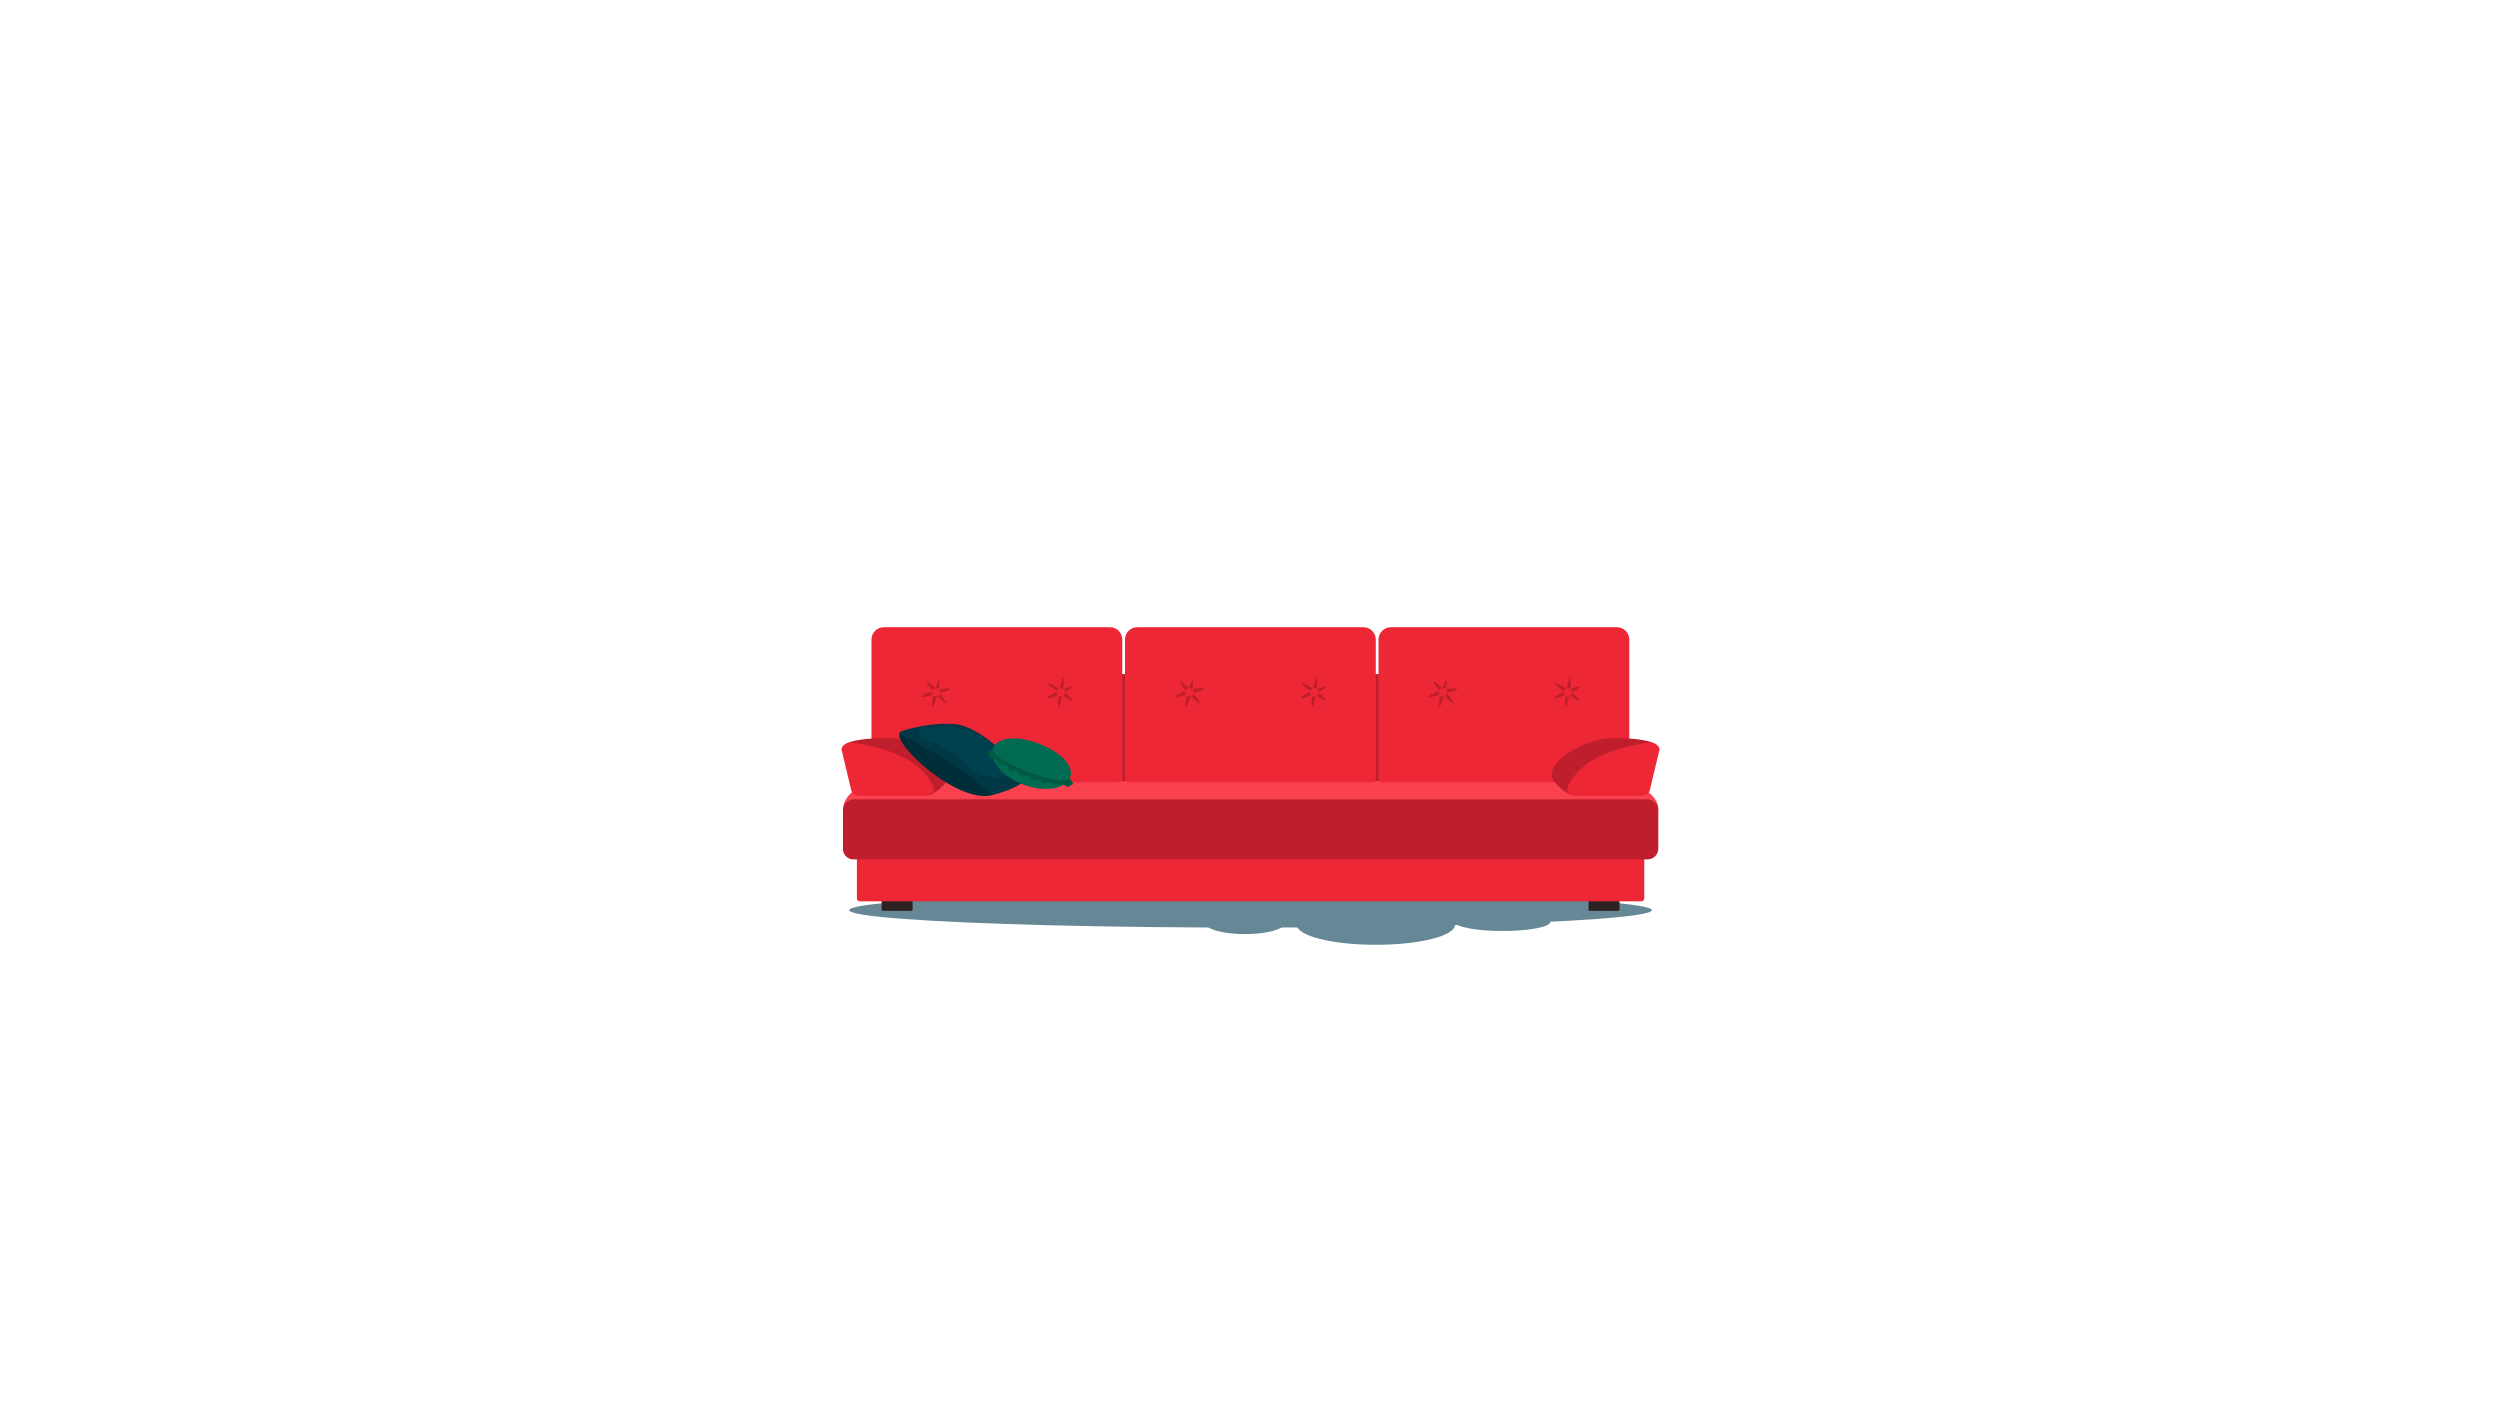 <?xml version="1.0" encoding="utf-8"?>
<!-- Generator: Adobe Illustrator 22.1.0, SVG Export Plug-In . SVG Version: 6.00 Build 0)  -->
<svg version="1.1" id="Calque_1" xmlns="http://www.w3.org/2000/svg" xmlns:xlink="http://www.w3.org/1999/xlink" x="0px" y="0px"
	 viewBox="0 0 1920 1080" style="enable-background:new 0 0 1920 1080;" xml:space="preserve">
<style type="text/css">
	.st0{opacity:0.6;}
	.st1{fill:#00374E;}
	.st2{fill:#BF1F2C;}
	.st3{fill:#2D2122;}
	.st4{fill:#EE2737;}
	.st5{fill:#FA4150;}
	.st6{fill:#002E38;}
	.st7{fill:#003845;}
	.st8{fill:#004150;}
	.st9{fill:#006B50;}
	.st10{fill:#005943;}
</style>
<g>
	<g class="st0">
		<ellipse class="st1" cx="960.4" cy="699" rx="308.2" ry="13.4"/>
		<ellipse class="st1" cx="1056.7" cy="710.3" rx="60.7" ry="15.3"/>
		<ellipse class="st1" cx="956.2" cy="708.8" rx="30.6" ry="8.6"/>
		<ellipse class="st1" cx="1154" cy="708" rx="36.7" ry="7"/>
	</g>
	<g>
		<rect x="794.7" y="517.7" class="st2" width="331.7" height="126.9"/>
		<g>
			<path class="st3" d="M700.1,699.5h-22.3c-0.4,0-0.7-0.3-0.7-0.7v-14h23.8v14C700.8,699.2,700.5,699.5,700.1,699.5z"/>
			<path class="st3" d="M1243,699.5h-22.3c-0.4,0-0.7-0.3-0.7-0.7v-14h23.8v14C1243.7,699.2,1243.4,699.5,1243,699.5z"/>
		</g>
		<path class="st4" d="M1262.7,636.9H658.1V690c0,1.2,1,2.2,2.2,2.2h600.3c1.2,0,2.2-1,2.2-2.2V636.9z"/>
		<path class="st5" d="M1251.4,599.9h-582c-13,5-22,12.1-22,22.4h626.1C1274.4,614,1266.2,606.6,1251.4,599.9z"/>
		<path class="st2" d="M1265.5,660H655.3c-4.4,0-7.9-3.6-7.9-7.9v-29.8c0-4.6,3.8-8.4,8.4-8.4h609.4c4.6,0,8.4,3.8,8.4,8.4V652
			C1273.4,656.4,1269.9,660,1265.5,660z"/>
		<g>
			<path class="st4" d="M859,600.8H672.3c-1.6,0-3-1.3-3-3V491.2c0-5.3,4.3-9.5,9.5-9.5h173.6c5.3,0,9.5,4.3,9.5,9.5v106.6
				C862,599.5,860.7,600.8,859,600.8z"/>
			<g>
				<path class="st2" d="M726.4,528.6c-1.5,0.1-3.4,0.4-5.5,0.8c0.9-3.9,1.1-6.9,0.5-7c-0.6-0.2-1.8,2.4-3.1,6.2
					c-3.3-3.4-6.1-5.7-6.6-5.2c-0.5,0.5,1.5,3.6,4.7,7.3c-5.2,1.6-8.8,3.6-8.6,4.3c0.2,0.7,4.1-0.1,9.1-1.4c-1.3,5-1.7,9.1-1,9.3
					c0.7,0.2,2.4-3.5,3.8-8.4c3.5,3.6,6.4,6,6.9,5.5c0.5-0.5-1.6-3.8-5-7.7c2-0.6,3.8-1.1,5.1-1.5c1.9-0.6,3.2-1,3.1-1.5
					C729.8,528.8,728.5,528.5,726.4,528.6z"/>
				<circle class="st4" cx="718.8" cy="531.7" r="3.2"/>
				<path class="st2" d="M821.8,535.4c-1-1.1-2.5-2.4-4.1-3.7c3.6-1.9,6-3.5,5.7-4.1c-0.3-0.6-3,0.1-6.7,1.5
					c0.5-4.7,0.5-8.3-0.2-8.4c-0.7-0.1-1.8,3.4-2.7,8.2c-4.6-2.9-8.4-4.5-8.8-3.9c-0.4,0.6,2.7,3.1,6.9,6.1
					c-4.7,2.2-8.1,4.4-7.8,5.1c0.3,0.7,4.2-0.4,8.9-2.5c-0.6,5-0.6,8.8,0.1,8.9c0.7,0.1,1.9-3.7,2.7-8.7c1.7,1.2,3.3,2.2,4.5,3
					c1.7,1.1,2.8,1.8,3.1,1.5C823.8,538.2,823.2,537,821.8,535.4z"/>
				<circle class="st4" cx="814.7" cy="531.7" r="3.2"/>
			</g>
			<path class="st4" d="M1053.7,600.8H867c-1.6,0-3-1.3-3-3V491.2c0-5.3,4.3-9.5,9.5-9.5h173.6c5.3,0,9.5,4.3,9.5,9.5v106.6
				C1056.7,599.5,1055.4,600.8,1053.7,600.8z"/>
			<g>
				<path class="st2" d="M921.1,528.6c-1.5,0.1-3.4,0.4-5.5,0.8c0.9-3.9,1.1-6.9,0.5-7c-0.6-0.2-1.8,2.4-3.1,6.2
					c-3.3-3.4-6.1-5.7-6.6-5.2c-0.5,0.5,1.5,3.6,4.7,7.3c-5.2,1.6-8.8,3.6-8.6,4.3c0.2,0.7,4.1-0.1,9.1-1.4c-1.3,5-1.7,9.1-1,9.3
					c0.7,0.2,2.4-3.5,3.8-8.4c3.5,3.6,6.4,6,6.9,5.5c0.5-0.5-1.6-3.8-5-7.7c2-0.6,3.8-1.1,5.1-1.5c1.9-0.6,3.2-1,3.1-1.5
					C924.6,528.8,923.2,528.5,921.1,528.6z"/>
				<circle class="st4" cx="913.5" cy="531.7" r="3.2"/>
				<path class="st2" d="M1016.5,535.4c-1-1.1-2.5-2.4-4.1-3.7c3.6-1.9,6-3.5,5.7-4.1c-0.3-0.6-3,0.1-6.7,1.5
					c0.5-4.7,0.5-8.3-0.2-8.4c-0.7-0.1-1.8,3.4-2.7,8.2c-4.6-2.9-8.4-4.5-8.8-3.9c-0.4,0.6,2.7,3.1,6.9,6.1
					c-4.7,2.2-8.1,4.4-7.8,5.1c0.3,0.7,4.2-0.4,8.9-2.5c-0.6,5-0.6,8.8,0.1,8.9c0.7,0.1,1.9-3.7,2.7-8.7c1.7,1.2,3.3,2.2,4.5,3
					c1.7,1.1,2.8,1.8,3.1,1.5C1018.5,538.2,1017.9,537,1016.5,535.4z"/>
				<circle class="st4" cx="1009.4" cy="531.7" r="3.2"/>
			</g>
			<path class="st4" d="M1248.4,600.8h-186.7c-1.6,0-3-1.3-3-3V491.2c0-5.3,4.3-9.5,9.5-9.5h173.6c5.3,0,9.5,4.3,9.5,9.5v106.6
				C1251.4,599.5,1250.1,600.8,1248.4,600.8z"/>
			<g>
				<path class="st2" d="M1115.8,528.6c-1.5,0.1-3.4,0.4-5.5,0.8c0.9-3.9,1.1-6.9,0.5-7c-0.6-0.2-1.8,2.4-3.1,6.2
					c-3.3-3.4-6.1-5.7-6.6-5.2c-0.5,0.5,1.5,3.6,4.7,7.3c-5.2,1.6-8.8,3.6-8.6,4.3c0.2,0.7,4.1-0.1,9.1-1.4c-1.3,5-1.7,9.1-1,9.3
					c0.7,0.2,2.4-3.5,3.8-8.4c3.5,3.6,6.4,6,6.9,5.5c0.5-0.5-1.6-3.8-5-7.7c2-0.6,3.8-1.1,5.1-1.5c1.9-0.6,3.2-1,3.1-1.5
					C1119.3,528.8,1117.9,528.5,1115.8,528.6z"/>
				<circle class="st4" cx="1108.2" cy="531.7" r="3.2"/>
				<path class="st2" d="M1211.2,535.4c-1-1.1-2.5-2.4-4.1-3.7c3.6-1.9,6-3.5,5.7-4.1c-0.3-0.6-3,0.1-6.7,1.5
					c0.5-4.7,0.5-8.3-0.2-8.4c-0.7-0.1-1.8,3.4-2.7,8.2c-4.6-2.9-8.4-4.5-8.8-3.9c-0.4,0.6,2.7,3.1,6.9,6.1
					c-4.7,2.2-8.1,4.4-7.8,5.1c0.3,0.7,4.2-0.4,8.9-2.5c-0.6,5-0.6,8.8,0.1,8.9c0.7,0.1,1.9-3.7,2.7-8.7c1.7,1.2,3.3,2.2,4.5,3
					c1.7,1.1,2.8,1.8,3.1,1.5C1213.3,538.2,1212.6,537,1211.2,535.4z"/>
				<path class="st4" d="M1207.3,531.7c0,1.7-1.4,3.2-3.2,3.2c-1.7,0-3.2-1.4-3.2-3.2s1.4-3.2,3.2-3.2
					C1205.8,528.6,1207.3,530,1207.3,531.7z"/>
			</g>
		</g>
		<g>
			<path class="st2" d="M649.7,571.3c0.9,2.3,56.7,43.7,64.9,39.2c4.2-2.3,7.6-4.4,12.8-10.6c2.3-2.7,2.5-8.2-1.2-12.9
				c-7.6-9.6-27-20.2-44.7-20.2C655.2,566.8,649.7,571.3,649.7,571.3z"/>
			<path class="st4" d="M646.6,577l7.3,30.5c0.9,2.3,3.8,3.8,7.1,3.8h49.1c5.9,0,8.5-3.3,6.1-8.2c-8.9-18.6-31.6-28.1-60.8-32.7
				C649.9,569.6,645.1,573.2,646.6,577z"/>
			<path class="st2" d="M1271.1,571.3c-0.9,2.3-56.7,43.7-64.9,39.2c-4.2-2.3-7.6-4.4-12.8-10.6c-2.3-2.7-2.5-8.2,1.2-12.9
				c7.6-9.6,27-20.2,44.7-20.2C1265.5,566.8,1271.1,571.3,1271.1,571.3z"/>
			<path class="st4" d="M1274.2,577l-7.3,30.5c-0.9,2.3-3.8,3.8-7.1,3.8h-49.1c-5.9,0-8.5-3.3-6.1-8.2c8.9-18.6,31.6-28.1,60.8-32.7
				C1270.9,569.6,1275.7,573.2,1274.2,577z"/>
		</g>
		<g>
			<path class="st6" d="M691.2,562.5c-6.9,8.1,46.6,57.6,72.9,47.5S698.1,554.4,691.2,562.5z"/>
			<path class="st7" d="M786.1,599.5c-2.1,4.8-20.2,10.1-20.2,10.1c-1.9,0.7-4,0.3-5.6-1c-19.8-16.4-42.5-31.2-68.2-44.3
				c-1.2-0.6-1.1-2.3,0.1-2.7c7-2.3,24-7,41.6-5.4C756.7,558.4,788.1,594.8,786.1,599.5z"/>
			<path class="st8" d="M773.3,582.8c1.4,1.7,2.6,3.4,3.3,5.5c0.6,2,0.5,4.4-0.8,6.1c-1.9,2.4-5.4,2.6-8.5,2.6
				c-5.2,0-10.5-0.1-15.2-2.3c-3.9-1.9-6.9-5.1-10-8.1c-8.9-8.4-19.7-14.9-31.4-18.8c-1.2-0.4-2.5-0.8-3.5-1.6
				c-1.1-0.8-1.9-2-1.8-3.3c0.1-1.4,1.2-2.5,2.4-3.1c1.3-0.6,2.7-0.7,4-0.8c9.2-0.6,17.9-2.1,26.8,0.5c8.7,2.6,17,6.9,24.1,12.6
				C766.6,575.4,769.9,579.1,773.3,582.8z"/>
		</g>
		<g>
			<path class="st9" d="M821.7,597c-3.4,9.2-19.4,11.7-35.7,5.6c-16.3-6.1-26.7-18.5-23.3-27.7c3.4-9.2,17.8-8.2,34.1-2.1
				C813.1,578.9,825.2,587.8,821.7,597z"/>
			<path class="st10" d="M758,577.4c1.7,1.5,0.5,3,2.3,4.4c1.8,1.4,3-0.2,4.9,1.2c1.9,1.3,0.8,2.9,2.7,4.2c2,1.2,3-0.4,4.9,0.7
				c1.9,1.1,1,2.8,3,3.9c2,1.1,2.9-0.7,5,0.3c2,1,1.2,2.7,3.3,3.7c2.1,0.9,2.9-0.9,5-0.1c2.1,0.8,1.5,2.6,3.6,3.4
				c2.2,0.7,2.8-1.2,4.9-0.6c2.2,0.6,1.7,2.5,3.9,3c2.2,0.5,2.7-1.4,4.9-1c2.2,0.4,1.9,2.3,4.2,2.7c2.3,0.3,2.5-1.6,4.8-1.4
				c2.3,0.2,2.1,2.2,4.4,2.3c2.3,0.1,2.4-1.8,4.7-1.8l-4-6.5l-56.1-21.1L758,577.4z"/>
			<path class="st9" d="M821.7,597c-3.4,9.2-62.4-12.9-59-22.1c3.4-9.2,18.5-10,34.8-3.9C813.8,577.1,825.2,587.8,821.7,597z"/>
		</g>
	</g>
</g>
</svg>
